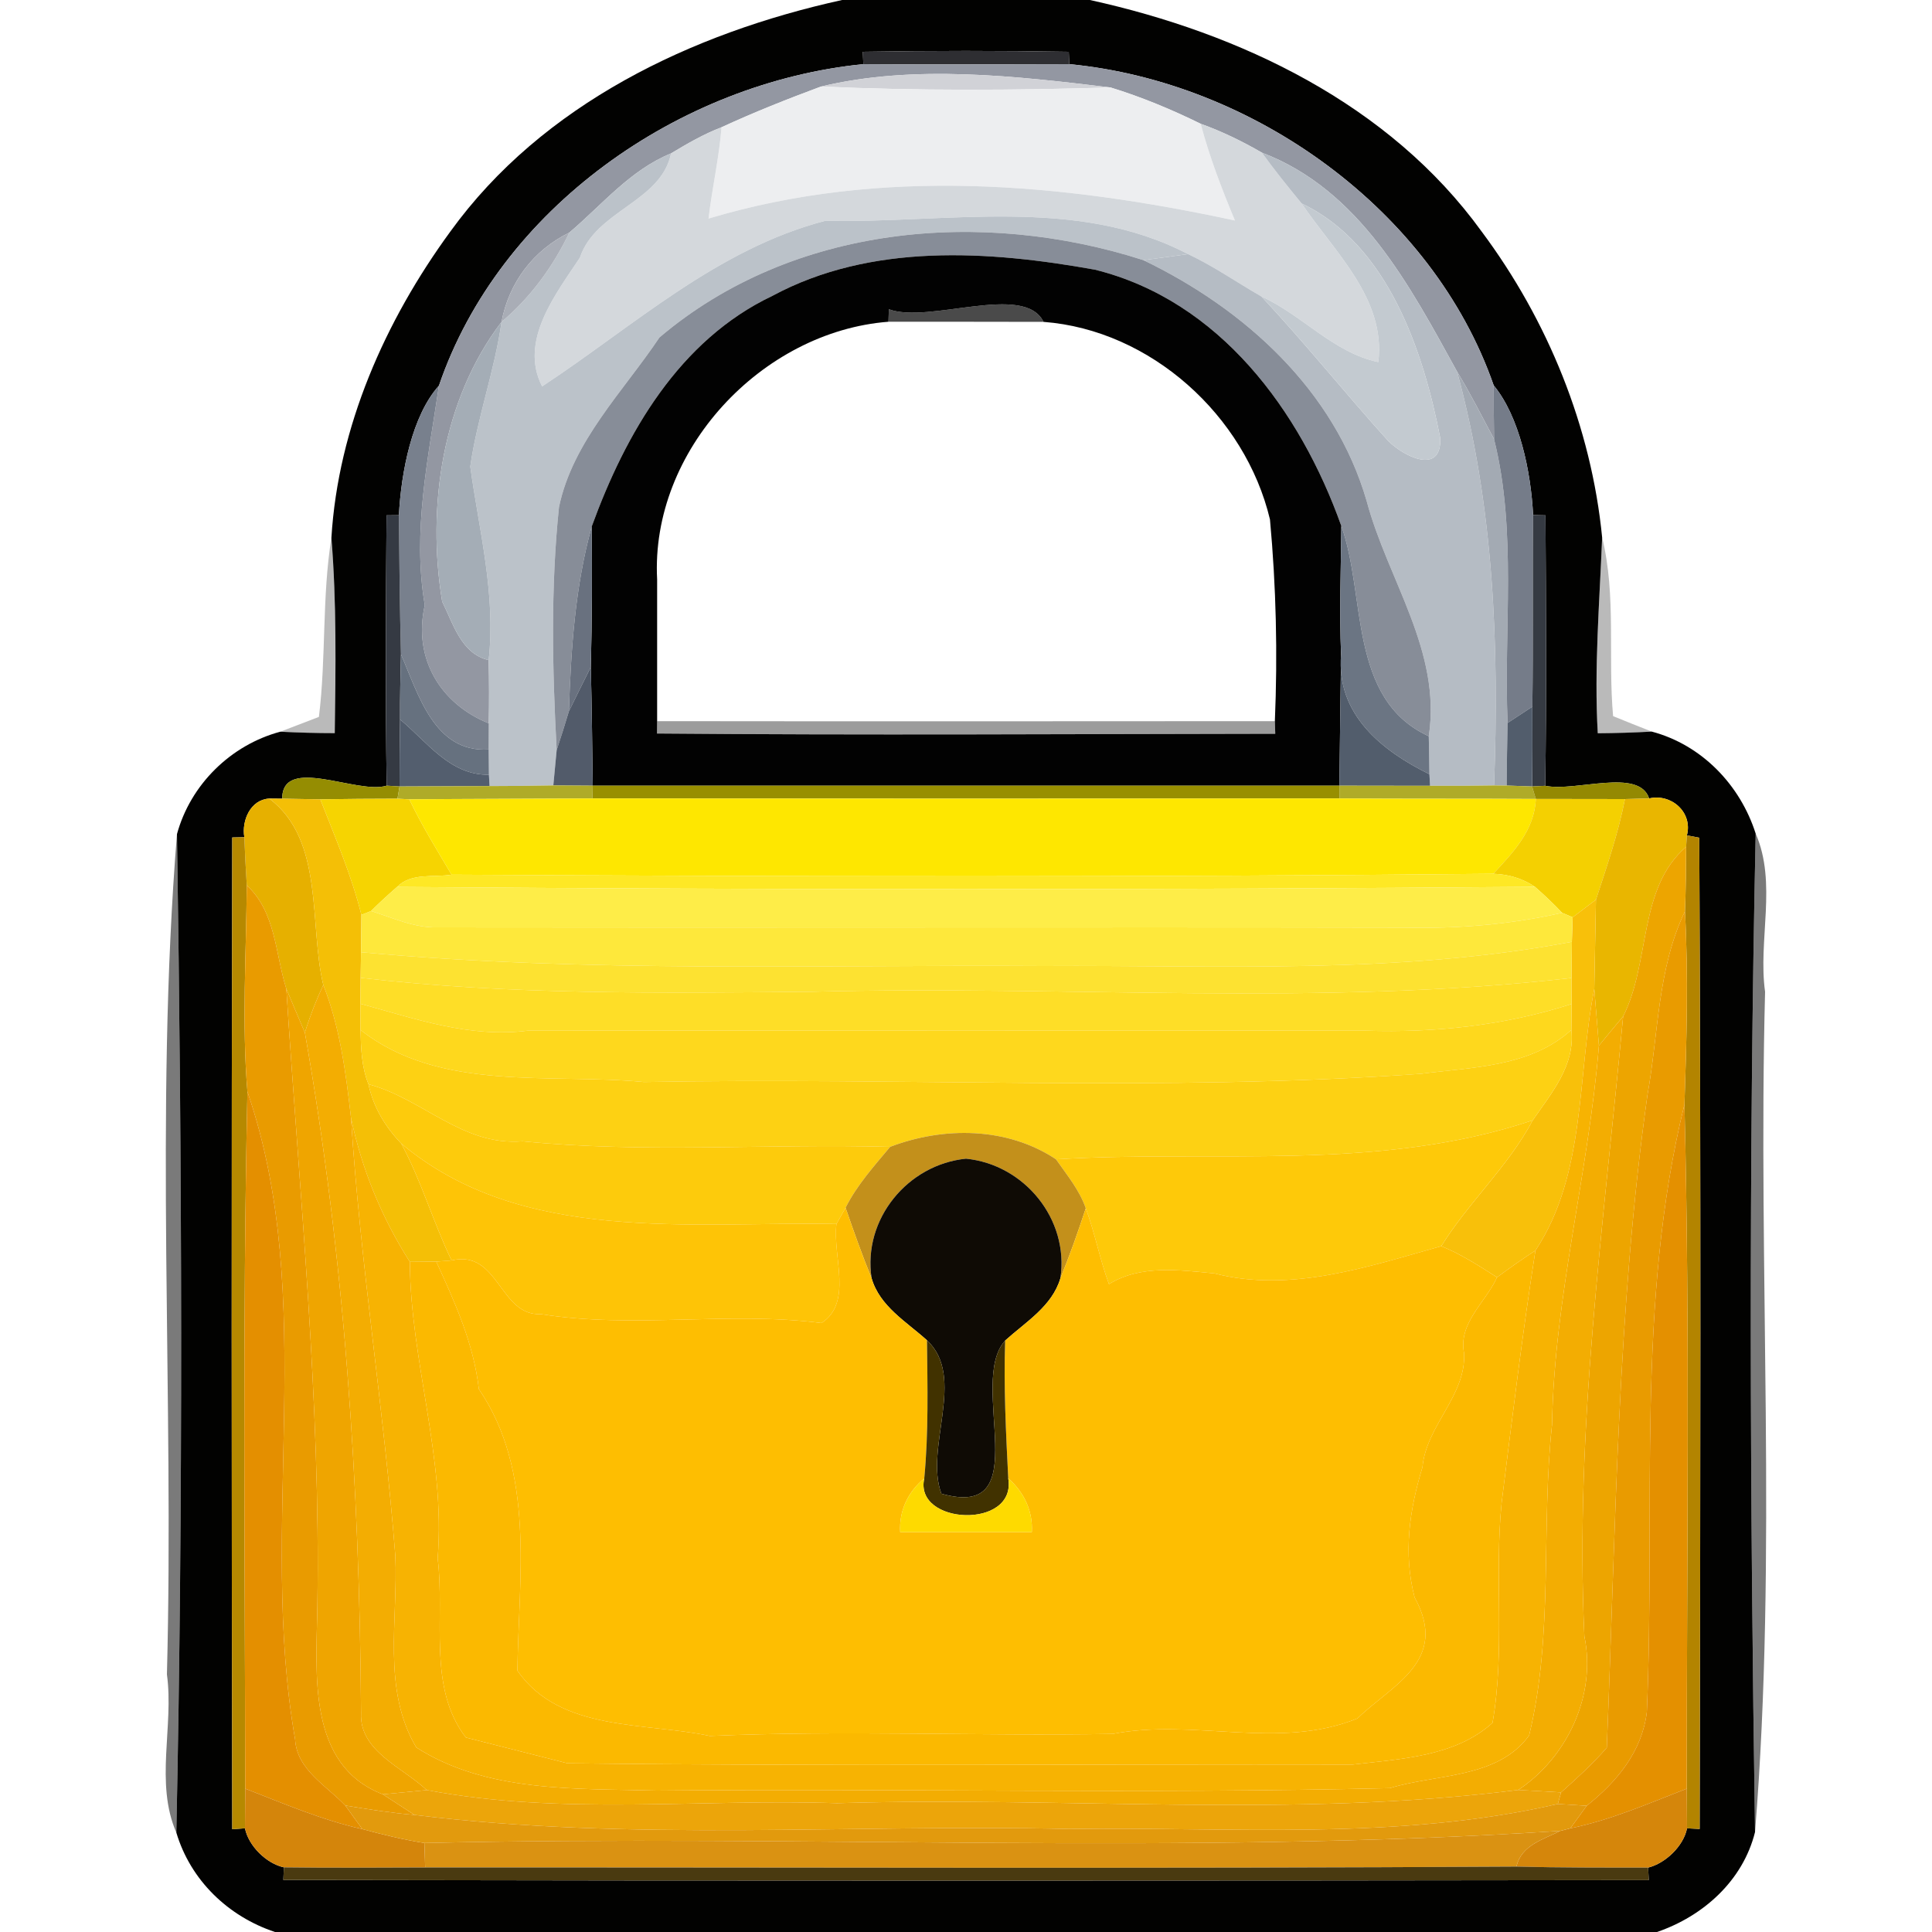 <?xml version="1.0" encoding="UTF-8" ?>
<!DOCTYPE svg PUBLIC "-//W3C//DTD SVG 1.1//EN" "http://www.w3.org/Graphics/SVG/1.1/DTD/svg11.dtd">
<svg width="150pt" height="150pt" viewBox="0 0 150 150" version="1.1" xmlns="http://www.w3.org/2000/svg">
<g id="#020201fc">
<path fill="#020201" opacity="1.00" d=" M 65.38 0.00 L 84.62 0.00 C 96.29 2.57 107.87 8.07 115.03 17.97 C 120.18 24.87 123.55 33.16 124.39 41.73 C 124.19 46.79 123.76 51.86 124.05 56.93 C 125.45 56.92 126.84 56.88 128.24 56.80 C 132.12 57.83 135.11 60.94 136.31 64.72 C 135.76 90.55 135.87 116.41 136.26 142.24 C 135.32 146.02 132.24 148.77 128.65 150.00 L 21.35 150.00 C 17.71 148.79 14.79 145.98 13.69 142.28 C 14.23 116.44 14.13 90.59 13.74 64.76 C 14.79 60.91 17.92 57.84 21.76 56.81 C 23.17 56.88 24.58 56.92 25.99 56.92 C 26.06 51.87 26.14 46.81 25.73 41.76 C 26.25 33.15 29.90 24.90 34.97 17.97 C 42.13 8.07 53.71 2.57 65.38 0.00 M 66.99 4.02 L 67.03 4.98 C 52.74 6.41 38.77 16.18 34.08 29.94 C 31.99 32.27 31.15 36.63 30.97 40.00 L 30.01 40.01 C 29.96 47.00 29.92 54.00 30.02 61.00 C 27.76 61.71 21.91 58.60 21.91 62.01 L 20.91 62.00 C 19.45 62.08 18.75 63.70 18.97 65.00 L 18.03 65.02 C 17.97 90.68 17.98 116.35 18.03 142.02 L 19.02 141.95 C 19.29 143.31 20.69 144.69 22.04 144.98 L 22.00 145.96 C 57.34 146.03 92.67 146.02 128.01 145.97 L 127.96 145.00 C 129.30 144.67 130.71 143.33 130.98 141.95 L 131.96 142.00 C 132.02 116.35 132.06 90.69 131.93 65.04 L 130.97 64.86 C 131.44 63.08 129.77 61.59 128.04 61.99 C 127.24 59.59 122.36 61.50 119.97 61.01 C 120.08 54.01 120.03 47.00 119.99 40.01 L 119.03 39.99 C 118.86 36.61 117.98 32.36 115.97 29.92 C 111.24 16.31 97.31 6.35 83.02 4.98 L 82.98 4.02 C 77.65 3.93 72.32 3.93 66.99 4.02 Z" />
</g>
<g id="#2e2e32ff">
<path fill="#2e2e32" opacity="1.00" d=" M 66.99 4.02 C 72.32 3.93 77.65 3.93 82.98 4.02 L 83.02 4.98 C 77.69 4.99 72.36 5.02 67.03 4.98 L 66.99 4.02 Z" />
</g>
<g id="#9397a2ff">
<path fill="#9397a2" opacity="1.00" d=" M 34.08 29.94 C 38.77 16.18 52.74 6.41 67.03 4.98 C 72.36 5.02 77.69 4.99 83.02 4.98 C 97.31 6.35 111.24 16.31 115.97 29.92 C 115.97 31.31 115.98 32.70 116.00 34.10 C 115.06 32.34 114.17 30.56 113.13 28.86 C 109.45 22.18 105.58 14.74 97.97 11.85 C 96.45 10.97 94.87 10.20 93.22 9.61 C 90.96 8.50 88.63 7.53 86.22 6.79 C 78.90 5.91 70.98 4.98 63.74 6.72 C 61.13 7.69 58.55 8.71 56.02 9.88 C 54.64 10.41 53.36 11.15 52.10 11.91 C 48.93 13.20 46.75 15.90 44.20 18.06 C 41.41 19.43 39.51 21.94 38.94 24.99 C 34.33 31.04 33.12 39.36 34.33 46.71 C 35.20 48.44 35.80 50.75 37.94 51.25 C 37.98 52.88 37.98 54.52 37.95 56.16 C 34.28 54.69 32.03 51.20 32.98 46.98 C 32.00 41.28 33.25 35.57 34.08 29.94 Z" />
</g>
<g id="#d1d2d7ff">
<path fill="#d1d2d7" opacity="1.00" d=" M 63.74 6.72 C 70.98 4.98 78.90 5.91 86.22 6.79 C 78.73 7.02 71.23 7.05 63.74 6.72 Z" />
</g>
<g id="#edeef0ff">
<path fill="#edeef0" opacity="1.00" d=" M 56.02 9.88 C 58.55 8.71 61.13 7.69 63.74 6.72 C 71.23 7.05 78.73 7.02 86.22 6.79 C 88.63 7.53 90.96 8.50 93.22 9.61 C 93.90 12.18 94.86 14.67 95.88 17.12 C 82.41 14.22 68.45 12.94 55.01 16.97 C 55.29 14.60 55.83 12.26 56.02 9.88 Z" />
</g>
<g id="#d4d8dcff">
<path fill="#d4d8dc" opacity="1.00" d=" M 52.10 11.91 C 53.36 11.15 54.64 10.41 56.02 9.88 C 55.83 12.26 55.29 14.60 55.01 16.97 C 68.45 12.94 82.41 14.22 95.88 17.12 C 94.86 14.67 93.90 12.18 93.22 9.61 C 94.87 10.20 96.45 10.97 97.97 11.85 C 98.95 13.21 100.00 14.51 101.06 15.80 C 103.60 19.57 107.61 23.18 107.01 28.11 C 103.54 27.39 101.10 24.45 97.94 23.02 C 96.03 21.93 94.23 20.66 92.24 19.73 C 83.55 15.19 73.45 17.36 64.09 17.14 C 55.68 19.32 49.17 25.34 42.09 30.00 C 40.27 26.46 43.17 22.81 45.02 20.01 C 46.26 16.31 51.32 15.70 52.10 11.91 Z" />
</g>
<g id="#bbc2c9ff">
<path fill="#bbc2c9" opacity="1.00" d=" M 44.20 18.06 C 46.75 15.90 48.93 13.20 52.10 11.91 C 51.32 15.70 46.26 16.31 45.02 20.01 C 43.17 22.81 40.27 26.46 42.09 30.00 C 49.17 25.34 55.68 19.32 64.09 17.14 C 73.45 17.36 83.55 15.19 92.24 19.73 C 91.37 19.85 89.65 20.08 88.78 20.20 C 76.21 16.16 61.52 17.45 51.20 26.20 C 48.39 30.40 44.47 34.25 43.40 39.37 C 42.75 45.63 42.88 51.95 43.22 58.23 C 43.16 58.92 43.03 60.30 42.96 60.98 C 41.31 61.01 39.66 61.03 38.01 61.03 L 37.96 60.15 C 37.96 59.66 37.95 58.68 37.94 58.19 C 37.94 57.68 37.95 56.66 37.95 56.16 C 37.98 54.52 37.98 52.88 37.94 51.25 C 38.51 46.14 37.20 41.21 36.51 36.22 C 37.06 32.42 38.40 28.79 38.94 24.99 C 41.18 23.11 42.95 20.69 44.20 18.06 Z" />
</g>
<g id="#b5bcc4ff">
<path fill="#b5bcc4" opacity="1.00" d=" M 97.97 11.85 C 105.58 14.74 109.45 22.18 113.13 28.86 C 115.99 39.34 116.40 50.18 116.00 60.98 C 114.34 61.01 112.69 61.02 111.03 61.01 L 110.98 60.11 C 110.97 59.38 110.95 57.90 110.93 57.16 C 111.93 50.55 107.75 45.04 106.11 38.91 C 103.62 30.30 96.64 23.99 88.78 20.20 C 89.65 20.08 91.37 19.85 92.24 19.73 C 94.23 20.66 96.03 21.93 97.94 23.02 C 101.34 26.65 104.44 30.54 107.77 34.22 C 108.98 35.44 111.93 36.92 111.82 34.02 C 110.52 27.27 107.74 18.96 101.06 15.80 C 100.00 14.51 98.95 13.21 97.97 11.85 Z" />
</g>
<g id="#c3cad0ff">
<path fill="#c3cad0" opacity="1.00" d=" M 101.06 15.80 C 107.74 18.96 110.52 27.27 111.82 34.02 C 111.93 36.92 108.98 35.44 107.77 34.22 C 104.44 30.54 101.34 26.65 97.94 23.02 C 101.10 24.45 103.54 27.39 107.01 28.11 C 107.61 23.18 103.60 19.57 101.06 15.80 Z" />
</g>
<g id="#a9adb6ff">
<path fill="#a9adb6" opacity="1.00" d=" M 38.94 24.99 C 39.51 21.94 41.41 19.43 44.20 18.06 C 42.95 20.69 41.18 23.11 38.94 24.99 Z" />
</g>
<g id="#878d98ff">
<path fill="#878d98" opacity="1.00" d=" M 51.20 26.20 C 61.52 17.45 76.21 16.16 88.78 20.20 C 96.64 23.99 103.62 30.30 106.11 38.91 C 107.75 45.04 111.93 50.55 110.93 57.16 C 104.64 54.28 106.08 46.18 104.14 40.84 C 100.96 31.89 94.68 23.34 85.02 20.94 C 76.75 19.45 67.62 18.85 59.97 22.97 C 52.73 26.41 48.58 33.63 45.94 40.88 C 44.65 45.54 44.33 50.41 44.17 55.22 C 43.87 56.23 43.55 57.24 43.22 58.23 C 42.88 51.95 42.75 45.63 43.40 39.37 C 44.47 34.25 48.39 30.40 51.20 26.20 Z" />
</g>
<g id="#020202fd">
<path fill="#020202" opacity="1.00" d=" M 59.97 22.97 C 67.62 18.85 76.75 19.45 85.02 20.94 C 94.68 23.34 100.96 31.89 104.14 40.84 C 104.11 44.16 103.98 47.49 104.12 50.81 C 104.08 54.20 104.02 57.60 103.99 61.00 C 84.66 61.00 65.34 61.00 46.02 61.00 C 45.98 57.93 45.95 54.86 45.87 51.79 C 45.97 48.15 45.97 44.52 45.94 40.88 C 48.58 33.63 52.73 26.41 59.97 22.97 M 69.01 24.01 L 68.98 24.98 C 59.14 25.74 50.49 34.98 51.02 44.99 C 51.02 47.74 51.02 53.24 51.02 55.99 L 51.01 56.95 C 67.01 57.09 83.01 56.99 99.01 56.97 L 98.98 55.99 C 99.20 50.76 99.08 45.54 98.60 40.33 C 96.68 32.26 89.33 25.62 81.02 24.99 C 79.52 21.92 72.14 25.17 69.01 24.01 Z" />
</g>
<g id="#000000b6">
<path fill="#000000" opacity="0.71" d=" M 69.01 24.01 C 72.14 25.17 79.52 21.92 81.02 24.99 C 77.01 24.98 72.99 24.98 68.98 24.98 L 69.01 24.01 Z" />
</g>
<g id="#a4adb6ff">
<path fill="#a4adb6" opacity="1.00" d=" M 34.33 46.71 C 33.12 39.36 34.33 31.04 38.94 24.99 C 38.40 28.79 37.06 32.42 36.51 36.22 C 37.20 41.21 38.51 46.14 37.94 51.25 C 35.80 50.75 35.20 48.44 34.33 46.71 Z" />
</g>
<g id="#a3aab3ff">
<path fill="#a3aab3" opacity="1.00" d=" M 113.13 28.86 C 114.17 30.56 115.06 32.34 116.00 34.10 C 117.79 41.29 116.74 48.81 117.05 56.13 C 117.01 57.75 116.99 59.37 116.98 60.99 L 116.00 60.98 C 116.40 50.18 115.99 39.34 113.13 28.86 Z" />
</g>
<g id="#78808dff">
<path fill="#78808d" opacity="1.00" d=" M 30.97 40.00 C 31.15 36.63 31.99 32.27 34.08 29.94 C 33.25 35.57 32.00 41.28 32.98 46.98 C 32.03 51.20 34.28 54.69 37.95 56.16 C 37.95 56.66 37.94 57.68 37.94 58.19 C 33.71 58.45 32.48 53.89 31.13 50.80 C 31.04 47.20 31.00 43.60 30.97 40.00 Z" />
</g>
<g id="#757c89ff">
<path fill="#757c89" opacity="1.00" d=" M 115.97 29.92 C 117.98 32.36 118.86 36.61 119.03 39.99 C 118.98 44.95 119.05 49.91 118.97 54.87 C 118.49 55.19 117.53 55.82 117.05 56.13 C 116.74 48.81 117.79 41.29 116.00 34.10 C 115.98 32.70 115.97 31.31 115.97 29.92 Z" />
</g>
<g id="#353a43ff">
<path fill="#353a43" opacity="1.00" d=" M 30.01 40.01 L 30.97 40.00 C 31.00 43.60 31.04 47.20 31.13 50.80 C 31.09 52.48 31.05 54.17 31.06 55.86 C 31.03 57.59 31.02 59.32 31.02 61.06 L 30.02 61.00 C 29.92 54.00 29.96 47.00 30.01 40.01 Z" />
</g>
<g id="#353a42ff">
<path fill="#353a42" opacity="1.00" d=" M 119.03 39.99 L 119.99 40.01 C 120.03 47.00 120.08 54.01 119.97 61.01 L 118.95 61.06 C 118.98 59.00 118.98 56.93 118.97 54.87 C 119.05 49.91 118.98 44.95 119.03 39.99 Z" />
</g>
<g id="#69717fff">
<path fill="#69717f" opacity="1.00" d=" M 44.17 55.22 C 44.33 50.41 44.65 45.54 45.94 40.88 C 45.97 44.52 45.97 48.15 45.87 51.79 C 45.29 52.93 44.74 54.08 44.17 55.22 Z" />
</g>
<g id="#6b7583ff">
<path fill="#6b7583" opacity="1.00" d=" M 104.14 40.84 C 106.08 46.18 104.64 54.28 110.93 57.16 C 110.95 57.90 110.97 59.38 110.98 60.11 C 107.34 58.32 103.72 55.49 104.12 50.81 C 103.98 47.49 104.11 44.16 104.14 40.84 Z" />
</g>
<g id="#00000046">
<path fill="#000000" opacity="0.27" d=" M 24.76 55.66 C 25.33 51.05 24.99 46.36 25.73 41.76 C 26.14 46.81 26.06 51.87 25.99 56.92 C 24.58 56.92 23.17 56.88 21.76 56.81 C 22.76 56.43 23.76 56.04 24.76 55.66 Z" />
<path fill="#000000" opacity="0.27" d=" M 124.39 41.73 C 125.50 46.26 124.83 50.99 125.24 55.60 C 126.24 56.01 127.24 56.41 128.24 56.80 C 126.84 56.88 125.45 56.92 124.05 56.93 C 123.76 51.86 124.19 46.79 124.39 41.73 Z" />
</g>
<g id="#66717fff">
<path fill="#66717f" opacity="1.00" d=" M 31.13 50.80 C 32.48 53.89 33.71 58.45 37.94 58.19 C 37.95 58.68 37.96 59.66 37.96 60.15 C 34.93 60.20 33.17 57.60 31.06 55.86 C 31.05 54.17 31.09 52.48 31.13 50.80 Z" />
</g>
<g id="#525d6cff">
<path fill="#525d6c" opacity="1.00" d=" M 104.12 50.81 C 103.72 55.49 107.34 58.32 110.98 60.11 L 111.03 61.01 C 109.27 61.01 105.75 61.00 103.99 61.00 C 104.02 57.60 104.08 54.20 104.12 50.81 Z" />
<path fill="#525d6c" opacity="1.00" d=" M 117.05 56.13 C 117.53 55.82 118.49 55.19 118.97 54.87 C 118.98 56.93 118.98 59.00 118.95 61.06 C 118.46 61.04 117.48 61.01 116.98 60.99 C 116.99 59.37 117.01 57.75 117.05 56.13 Z" />
</g>
<g id="#525b6aff">
<path fill="#525b6a" opacity="1.00" d=" M 44.17 55.22 C 44.74 54.08 45.29 52.93 45.87 51.79 C 45.95 54.86 45.98 57.93 46.02 61.00 C 45.25 61.00 43.73 60.99 42.96 60.98 C 43.03 60.30 43.16 58.92 43.22 58.23 C 43.55 57.24 43.87 56.23 44.17 55.22 Z" />
</g>
<g id="#535e6eff">
<path fill="#535e6e" opacity="1.00" d=" M 31.06 55.86 C 33.17 57.60 34.93 60.20 37.96 60.15 L 38.01 61.03 C 36.26 61.04 32.77 61.05 31.02 61.06 C 31.02 59.32 31.03 57.59 31.06 55.86 Z" />
</g>
<g id="#00000064">
<path fill="#000000" opacity="0.39" d=" M 51.02 55.99 C 67.01 56.01 82.99 56.00 98.98 55.99 L 99.01 56.97 C 83.01 56.99 67.01 57.09 51.01 56.95 L 51.02 55.99 Z" />
</g>
<g id="#958d02fe">
<path fill="#958d02" opacity="1.00" d=" M 21.91 62.01 C 21.91 58.60 27.76 61.71 30.02 61.00 L 31.02 61.06 L 30.86 62.01 C 28.86 62.01 26.86 62.03 24.87 62.06 C 24.13 62.05 22.65 62.02 21.91 62.01 Z" />
</g>
<g id="#afab28fe">
<path fill="#afab28" opacity="1.00" d=" M 31.02 61.06 C 32.77 61.05 36.26 61.04 38.01 61.03 C 39.66 61.03 41.31 61.01 42.96 60.98 C 43.73 60.99 45.25 61.00 46.02 61.00 L 45.99 61.99 C 41.25 62.02 36.52 62.02 31.78 62.06 L 30.86 62.01 L 31.02 61.06 Z" />
<path fill="#afab28" opacity="1.00" d=" M 103.99 61.00 C 105.75 61.00 109.27 61.01 111.03 61.01 C 112.69 61.02 114.34 61.01 116.00 60.98 L 116.98 60.99 C 117.48 61.01 118.46 61.04 118.95 61.06 L 119.24 62.03 C 114.16 62.00 109.08 62.03 104.00 61.99 L 103.99 61.00 Z" />
</g>
<g id="#988f00fe">
<path fill="#988f00" opacity="1.00" d=" M 46.02 61.00 C 65.34 61.00 84.66 61.00 103.99 61.00 L 104.00 61.99 C 84.67 62.01 65.33 62.01 45.99 61.99 L 46.02 61.00 Z" />
</g>
<g id="#948902fe">
<path fill="#948902" opacity="1.00" d=" M 118.95 61.06 L 119.97 61.01 C 122.36 61.50 127.24 59.59 128.04 61.99 C 127.57 62.00 126.63 62.03 126.16 62.04 C 124.43 62.04 120.97 62.03 119.24 62.03 L 118.95 61.06 Z" />
</g>
<g id="#e6b000ff">
<path fill="#e6b000" opacity="1.00" d=" M 18.97 65.00 C 18.75 63.70 19.45 62.08 20.91 62.00 C 25.21 65.25 23.98 71.80 25.10 76.47 C 24.54 77.67 24.06 78.90 23.67 80.17 C 23.18 79.03 22.71 77.90 22.23 76.77 C 21.37 74.05 21.41 70.79 19.16 68.74 C 19.08 67.49 19.02 66.25 18.97 65.00 Z" />
</g>
<g id="#f4bf06ff">
<path fill="#f4bf06" opacity="1.00" d=" M 20.91 62.00 L 21.91 62.01 C 22.65 62.02 24.13 62.05 24.87 62.06 C 26.02 65.02 27.29 67.94 28.06 71.03 C 28.05 71.75 28.04 73.21 28.03 73.93 C 28.02 74.43 28.01 75.42 28.00 75.92 C 27.99 76.42 27.98 77.43 27.98 77.93 C 27.98 78.44 27.99 79.45 27.99 79.96 C 28.02 81.38 28.07 82.84 28.61 84.18 C 28.98 85.96 29.91 87.48 31.15 88.78 C 32.72 91.69 33.63 94.89 35.06 97.86 L 33.87 97.95 C 33.35 97.95 32.33 97.97 31.82 97.97 C 29.63 94.53 28.08 90.76 27.25 86.77 C 26.85 83.28 26.40 79.76 25.10 76.47 C 23.98 71.80 25.21 65.25 20.91 62.00 Z" />
</g>
<g id="#f6d401ff">
<path fill="#f6d401" opacity="1.00" d=" M 24.87 62.06 C 26.86 62.03 28.86 62.01 30.86 62.01 L 31.78 62.06 C 32.74 64.08 33.92 65.98 35.06 67.91 C 33.66 68.14 31.92 67.74 30.83 68.86 C 30.14 69.46 29.46 70.08 28.81 70.73 L 28.06 71.03 C 27.29 67.94 26.02 65.02 24.87 62.06 Z" />
</g>
<g id="#fee700ff">
<path fill="#fee700" opacity="1.00" d=" M 31.78 62.06 C 36.52 62.02 41.25 62.02 45.99 61.99 C 65.33 62.01 84.67 62.01 104.00 61.99 C 109.08 62.03 114.16 62.00 119.24 62.03 C 119.14 64.45 117.49 66.17 115.94 67.84 C 88.98 68.11 62.01 68.06 35.06 67.91 C 33.92 65.98 32.74 64.08 31.78 62.06 Z" />
</g>
<g id="#f4d001ff">
<path fill="#f4d001" opacity="1.00" d=" M 119.24 62.03 C 120.97 62.03 124.43 62.04 126.16 62.04 C 125.64 64.71 124.75 67.28 123.91 69.85 C 123.46 70.19 122.55 70.88 122.10 71.22 L 121.28 70.87 C 120.61 70.16 119.90 69.49 119.17 68.85 C 118.22 68.21 117.14 67.88 115.94 67.84 C 117.49 66.17 119.14 64.45 119.24 62.03 Z" />
</g>
<g id="#e9b600ff">
<path fill="#e9b600" opacity="1.00" d=" M 126.16 62.04 C 126.63 62.03 127.57 62.00 128.04 61.99 C 129.77 61.59 131.44 63.08 130.97 64.86 L 130.91 65.75 C 127.17 68.96 128.15 74.72 126.02 78.91 C 125.39 79.66 124.76 80.42 124.14 81.18 C 124.02 79.71 123.90 78.25 123.78 76.78 C 123.81 75.05 123.88 71.59 123.91 69.85 C 124.75 67.28 125.64 64.71 126.16 62.04 Z" />
</g>
<g id="#00000084">
<path fill="#000000" opacity="0.52" d=" M 12.96 130.00 C 13.53 108.27 11.99 86.40 13.74 64.76 C 14.13 90.59 14.23 116.44 13.69 142.28 C 12.01 138.44 13.51 134.00 12.96 130.00 Z" />
</g>
<g id="#b68900fe">
<path fill="#b68900" opacity="1.00" d=" M 18.03 65.02 L 18.97 65.00 C 19.02 66.25 19.08 67.49 19.16 68.74 C 19.12 74.07 18.77 79.43 19.21 84.76 C 18.82 102.79 19.02 120.83 19.04 138.87 C 19.04 139.64 19.03 141.18 19.02 141.95 L 18.03 142.02 C 17.98 116.35 17.97 90.68 18.03 65.02 Z" />
</g>
<g id="#b38400ff">
<path fill="#b38400" opacity="1.00" d=" M 130.97 64.86 L 131.93 65.04 C 132.06 90.69 132.02 116.35 131.96 142.00 L 130.98 141.95 C 130.97 141.18 130.96 139.64 130.96 138.87 C 130.95 121.16 131.22 103.45 130.78 85.75 C 130.95 80.76 131.09 75.75 130.82 70.76 C 130.89 69.09 130.90 67.42 130.91 65.75 L 130.97 64.86 Z" />
</g>
<g id="#00000085">
<path fill="#000000" opacity="0.52" d=" M 136.31 64.72 C 137.99 68.56 136.48 72.99 137.04 77.00 C 136.47 98.73 138.01 120.60 136.26 142.24 C 135.87 116.41 135.76 90.55 136.31 64.72 Z" />
</g>
<g id="#eda500ff">
<path fill="#eda500" opacity="1.00" d=" M 126.02 78.91 C 128.15 74.72 127.17 68.96 130.91 65.75 C 130.90 67.42 130.89 69.09 130.82 70.76 C 128.68 75.19 128.77 80.25 127.91 85.00 C 125.55 101.79 125.45 118.78 124.75 135.69 C 123.67 136.94 122.44 138.05 121.20 139.16 C 120.37 139.11 118.71 139.02 117.88 138.97 C 121.68 136.44 123.96 131.61 123.01 127.03 C 122.26 110.90 124.53 94.92 126.02 78.91 Z" />
</g>
<g id="#fee825ff">
<path fill="#fee825" opacity="1.00" d=" M 30.83 68.86 C 31.92 67.74 33.66 68.14 35.06 67.91 C 62.01 68.06 88.98 68.11 115.94 67.84 C 117.14 67.88 118.22 68.21 119.17 68.85 C 89.72 69.10 60.28 69.09 30.83 68.86 Z" />
</g>
<g id="#e99b00ff">
<path fill="#e99b00" opacity="1.00" d=" M 19.16 68.74 C 21.41 70.79 21.37 74.05 22.23 76.77 C 23.25 92.76 24.90 108.74 24.64 124.78 C 24.55 129.98 23.85 137.05 29.72 139.31 C 30.54 139.84 31.36 140.37 32.18 140.91 C 30.38 140.76 28.59 140.47 26.81 140.18 C 25.34 138.63 23.04 137.40 22.91 135.03 C 20.01 118.47 24.77 100.92 19.21 84.76 C 18.77 79.43 19.12 74.07 19.16 68.74 Z" />
<path fill="#e99b00" opacity="1.00" d=" M 127.91 85.00 C 128.77 80.25 128.68 75.19 130.82 70.76 C 131.09 75.75 130.95 80.76 130.78 85.75 C 127.00 101.09 128.54 117.26 127.86 132.92 C 127.49 135.99 125.53 138.34 123.19 140.20 C 122.63 140.16 121.51 140.09 120.95 140.06 L 121.20 139.16 C 122.44 138.05 123.67 136.94 124.75 135.69 C 125.45 118.78 125.55 101.79 127.91 85.00 Z" />
</g>
<g id="#feed48ff">
<path fill="#feed48" opacity="1.00" d=" M 28.81 70.73 C 29.46 70.08 30.14 69.46 30.83 68.86 C 60.28 69.09 89.72 69.10 119.17 68.85 C 119.90 69.49 120.61 70.16 121.28 70.87 C 117.26 71.78 113.12 72.12 109.01 72.02 C 84.00 71.97 58.99 72.04 33.98 72.00 C 32.16 72.05 30.50 71.26 28.81 70.73 Z" />
</g>
<g id="#f8c00aff">
<path fill="#f8c00a" opacity="1.00" d=" M 122.10 71.22 C 122.55 70.88 123.46 70.19 123.91 69.85 C 123.88 71.59 123.81 75.05 123.78 76.78 C 122.45 83.49 123.15 91.15 119.21 97.09 C 118.19 97.75 117.20 98.45 116.23 99.17 C 114.83 98.28 113.44 97.37 111.90 96.75 C 114.02 93.34 117.09 90.57 119.00 86.98 C 120.45 84.87 122.31 82.71 122.00 79.96 C 122.00 79.46 122.01 78.45 122.02 77.95 C 122.01 77.44 122.01 76.43 122.01 75.93 C 122.02 75.22 122.03 73.82 122.04 73.12 C 122.05 72.64 122.09 71.69 122.10 71.22 Z" />
</g>
<g id="#fee83bff">
<path fill="#fee83b" opacity="1.00" d=" M 28.06 71.03 L 28.81 70.73 C 30.50 71.26 32.16 72.05 33.98 72.00 C 58.99 72.04 84.00 71.97 109.01 72.02 C 113.12 72.12 117.26 71.78 121.28 70.87 L 122.10 71.22 C 122.09 71.69 122.05 72.64 122.04 73.12 C 108.51 75.68 94.69 74.92 81.00 75.00 C 63.34 74.89 45.64 75.55 28.03 73.93 C 28.04 73.21 28.05 71.75 28.06 71.03 Z" />
</g>
<g id="#fde231ff">
<path fill="#fde231" opacity="1.00" d=" M 81.00 75.00 C 94.69 74.92 108.51 75.68 122.04 73.12 C 122.03 73.82 122.02 75.22 122.01 75.93 C 102.43 78.17 82.66 76.48 63.00 77.00 C 51.32 77.10 39.62 77.26 28.00 75.92 C 28.01 75.42 28.02 74.43 28.03 73.93 C 45.64 75.55 63.34 74.89 81.00 75.00 Z" />
</g>
<g id="#fede27ff">
<path fill="#fede27" opacity="1.00" d=" M 28.00 75.92 C 39.62 77.26 51.32 77.10 63.00 77.00 C 82.66 76.48 102.43 78.17 122.01 75.93 C 122.01 76.43 122.01 77.44 122.02 77.95 C 116.86 79.61 111.42 80.20 106.01 80.02 C 84.34 79.99 62.66 80.00 40.99 80.02 C 36.48 80.60 32.22 79.09 27.98 77.93 C 27.98 77.43 27.99 76.42 28.00 75.92 Z" />
</g>
<g id="#efa500ff">
<path fill="#efa500" opacity="1.00" d=" M 22.23 76.77 C 22.71 77.90 23.18 79.03 23.67 80.17 C 26.75 97.57 27.92 115.33 28.03 133.01 C 27.90 135.97 31.27 137.22 33.13 138.98 C 32.28 139.07 30.57 139.23 29.72 139.31 C 23.85 137.05 24.55 129.98 24.64 124.78 C 24.90 108.74 23.25 92.76 22.23 76.77 Z" />
</g>
<g id="#f3ad02ff">
<path fill="#f3ad02" opacity="1.00" d=" M 23.67 80.17 C 24.06 78.90 24.54 77.67 25.10 76.47 C 26.40 79.76 26.85 83.28 27.25 86.77 C 27.97 98.14 29.81 109.43 30.69 120.77 C 30.92 125.73 29.64 131.16 32.32 135.67 C 37.81 139.19 44.75 138.85 50.99 139.02 C 69.96 138.85 88.95 139.28 107.91 138.83 C 111.50 137.72 116.28 138.11 118.72 134.74 C 120.64 126.85 119.63 118.62 120.50 110.61 C 120.67 100.67 123.34 91.05 124.14 81.18 C 124.76 80.42 125.39 79.66 126.02 78.91 C 124.53 94.92 122.26 110.90 123.01 127.03 C 123.96 131.61 121.68 136.44 117.88 138.97 C 100.36 141.19 82.61 139.46 65.00 140.00 C 54.39 139.64 43.62 140.97 33.13 138.98 C 31.27 137.22 27.90 135.97 28.03 133.01 C 27.92 115.33 26.75 97.57 23.67 80.17 Z" />
</g>
<g id="#f7b302ff">
<path fill="#f7b302" opacity="1.00" d=" M 119.21 97.09 C 123.15 91.15 122.45 83.49 123.78 76.78 C 123.90 78.25 124.02 79.71 124.14 81.18 C 123.34 91.05 120.67 100.67 120.50 110.61 C 119.63 118.62 120.64 126.85 118.72 134.74 C 116.28 138.11 111.50 137.72 107.91 138.83 C 88.95 139.28 69.96 138.85 50.99 139.02 C 44.75 138.85 37.81 139.19 32.32 135.67 C 29.64 131.16 30.92 125.73 30.69 120.77 C 29.81 109.43 27.97 98.14 27.25 86.77 C 28.08 90.76 29.63 94.53 31.82 97.97 C 31.86 105.64 34.61 113.22 33.98 121.00 C 34.56 125.50 33.17 131.02 36.17 134.90 C 38.14 135.40 42.08 136.40 44.05 136.90 C 64.37 137.14 84.70 136.96 105.02 137.00 C 108.75 136.56 112.97 136.39 115.88 133.76 C 116.87 128.09 116.01 122.33 116.59 116.64 C 117.41 110.11 118.19 103.59 119.21 97.09 Z" />
</g>
<g id="#fed81dff">
<path fill="#fed81d" opacity="1.00" d=" M 27.98 77.93 C 32.22 79.09 36.48 80.60 40.99 80.02 C 62.66 80.00 84.34 79.99 106.01 80.02 C 111.42 80.20 116.86 79.61 122.02 77.95 C 122.01 78.45 122.00 79.46 122.00 79.96 C 118.82 82.85 114.33 82.85 110.32 83.37 C 90.26 84.79 70.09 83.63 49.99 84.01 C 42.74 83.30 34.14 84.82 27.99 79.96 C 27.99 79.45 27.98 78.44 27.98 77.93 Z" />
</g>
<g id="#fdd113ff">
<path fill="#fdd113" opacity="1.00" d=" M 27.99 79.96 C 34.14 84.82 42.74 83.30 49.99 84.01 C 70.09 83.63 90.26 84.79 110.32 83.37 C 114.33 82.85 118.82 82.85 122.00 79.96 C 122.31 82.71 120.45 84.87 119.00 86.98 C 106.98 91.01 94.38 89.25 81.99 90.01 C 78.20 87.49 73.28 87.45 69.11 89.04 C 59.61 88.78 50.04 89.55 40.57 88.61 C 35.91 89.00 32.80 85.29 28.61 84.18 C 28.07 82.84 28.02 81.38 27.99 79.96 Z" />
</g>
<g id="#fdcb0cff">
<path fill="#fdcb0c" opacity="1.00" d=" M 28.61 84.18 C 32.80 85.29 35.91 89.00 40.57 88.61 C 50.04 89.55 59.61 88.78 69.11 89.04 C 67.86 90.54 66.53 92.01 65.65 93.77 C 65.47 94.08 65.12 94.72 64.94 95.03 C 53.65 94.82 40.49 96.65 31.15 88.78 C 29.91 87.48 28.98 85.96 28.61 84.18 Z" />
</g>
<g id="#e48f00ff">
<path fill="#e48f00" opacity="1.00" d=" M 19.21 84.76 C 24.77 100.92 20.01 118.47 22.91 135.03 C 23.04 137.40 25.34 138.63 26.81 140.18 C 27.14 140.64 27.80 141.55 28.13 142.01 C 24.99 141.31 22.03 140.03 19.04 138.87 C 19.02 120.83 18.82 102.79 19.21 84.76 Z" />
</g>
<g id="#e49000ff">
<path fill="#e49000" opacity="1.00" d=" M 127.86 132.92 C 128.54 117.26 127.00 101.09 130.78 85.75 C 131.22 103.45 130.95 121.16 130.96 138.87 C 127.99 140.02 125.06 141.31 121.92 141.95 C 122.24 141.51 122.87 140.64 123.19 140.20 C 125.53 138.34 127.49 135.99 127.86 132.92 Z" />
</g>
<g id="#fec909ff">
<path fill="#fec909" opacity="1.00" d=" M 81.99 90.01 C 94.38 89.25 106.98 91.01 119.00 86.98 C 117.09 90.57 114.02 93.34 111.90 96.75 C 106.26 98.33 100.21 100.40 94.30 98.87 C 91.56 98.61 88.57 98.18 86.10 99.70 C 85.39 97.77 85.01 95.74 84.30 93.81 C 83.81 92.39 82.84 91.23 81.99 90.01 Z" />
</g>
<g id="#c3901bff">
<path fill="#c3901b" opacity="1.00" d=" M 69.11 89.04 C 73.28 87.45 78.20 87.49 81.99 90.01 C 82.84 91.23 83.81 92.39 84.30 93.81 C 83.70 95.64 83.06 97.46 82.33 99.24 C 83.02 94.65 79.52 90.41 75.00 89.96 C 70.48 90.41 66.97 94.65 67.67 99.24 C 66.93 97.44 66.28 95.60 65.65 93.77 C 66.53 92.01 67.86 90.54 69.11 89.04 Z" />
</g>
<g id="#fec406ff">
<path fill="#fec406" opacity="1.00" d=" M 31.15 88.78 C 40.49 96.65 53.65 94.82 64.94 95.03 C 64.64 97.60 66.23 101.12 63.78 102.72 C 56.55 101.79 49.23 103.18 42.00 102.03 C 38.76 102.19 38.74 96.99 35.06 97.86 C 33.63 94.89 32.72 91.69 31.15 88.78 Z" />
</g>
<g id="#0f0b05ff">
<path fill="#0f0b05" opacity="1.00" d=" M 67.67 99.24 C 66.97 94.65 70.48 90.41 75.00 89.96 C 79.52 90.41 83.02 94.65 82.33 99.24 C 81.69 101.42 79.63 102.64 78.04 104.08 C 75.06 107.36 80.60 118.10 73.09 115.97 C 71.75 112.41 75.05 106.93 71.97 104.06 C 70.38 102.62 68.30 101.43 67.67 99.24 Z" />
</g>
<g id="#febe01ff">
<path fill="#febe01" opacity="1.00" d=" M 64.94 95.03 C 65.12 94.72 65.47 94.08 65.65 93.77 C 66.28 95.60 66.93 97.44 67.67 99.24 C 68.30 101.43 70.38 102.62 71.97 104.06 C 72.01 107.63 72.10 111.22 71.76 114.78 C 70.49 115.83 69.80 117.29 69.89 118.95 C 72.44 118.95 77.56 118.95 80.11 118.95 C 80.20 117.30 79.50 115.85 78.28 114.78 C 78.10 111.21 77.92 107.65 78.04 104.08 C 79.63 102.64 81.69 101.42 82.33 99.24 C 83.06 97.46 83.70 95.64 84.30 93.81 C 85.01 95.74 85.39 97.77 86.10 99.70 C 88.57 98.18 91.56 98.61 94.30 98.87 C 100.21 100.40 106.26 98.33 111.90 96.75 C 113.44 97.37 114.83 98.28 116.23 99.17 C 115.34 101.13 113.21 102.71 113.67 105.06 C 113.84 108.36 110.73 110.68 110.44 113.91 C 109.44 117.20 108.93 120.56 109.83 124.02 C 112.56 128.98 108.01 130.85 105.39 133.42 C 99.28 135.91 92.69 133.39 86.39 134.62 C 75.96 134.80 65.54 134.33 55.11 134.78 C 50.12 133.70 43.49 134.49 40.17 129.71 C 40.27 122.42 41.57 114.29 37.18 107.85 C 36.77 104.31 35.34 101.16 33.87 97.95 L 35.06 97.86 C 38.74 96.99 38.76 102.19 42.00 102.03 C 49.23 103.18 56.55 101.79 63.78 102.72 C 66.23 101.12 64.64 97.60 64.94 95.03 Z" />
</g>
<g id="#fbb900ff">
<path fill="#fbb900" opacity="1.00" d=" M 116.23 99.17 C 117.20 98.45 118.19 97.75 119.21 97.09 C 118.19 103.59 117.41 110.11 116.59 116.64 C 116.01 122.33 116.87 128.09 115.88 133.76 C 112.97 136.39 108.75 136.56 105.02 137.00 C 84.70 136.96 64.37 137.14 44.05 136.90 C 42.08 136.40 38.14 135.40 36.17 134.90 C 33.17 131.02 34.56 125.50 33.98 121.00 C 34.61 113.22 31.86 105.64 31.82 97.97 C 32.33 97.97 33.35 97.95 33.87 97.95 C 35.34 101.16 36.77 104.31 37.18 107.85 C 41.57 114.29 40.27 122.42 40.17 129.71 C 43.49 134.49 50.12 133.70 55.11 134.78 C 65.54 134.33 75.96 134.80 86.39 134.62 C 92.69 133.39 99.28 135.91 105.39 133.42 C 108.01 130.85 112.56 128.98 109.83 124.02 C 108.93 120.56 109.44 117.20 110.44 113.91 C 110.73 110.68 113.84 108.36 113.67 105.06 C 113.21 102.71 115.34 101.13 116.23 99.17 Z" />
</g>
<g id="#413200ff">
<path fill="#413200" opacity="1.00" d=" M 71.97 104.06 C 75.05 106.93 71.75 112.41 73.09 115.97 C 80.60 118.10 75.06 107.36 78.04 104.08 C 77.92 107.65 78.10 111.21 78.28 114.78 C 78.95 118.77 70.93 118.41 71.76 114.78 C 72.10 111.22 72.01 107.63 71.97 104.06 Z" />
</g>
<g id="#feda00ff">
<path fill="#feda00" opacity="1.00" d=" M 69.89 118.95 C 69.80 117.29 70.49 115.83 71.76 114.78 C 70.93 118.41 78.95 118.77 78.28 114.78 C 79.50 115.85 80.20 117.30 80.11 118.95 C 77.56 118.95 72.44 118.95 69.89 118.95 Z" />
</g>
<g id="#d4850bff">
<path fill="#d4850b" opacity="1.00" d=" M 19.04 138.87 C 22.03 140.03 24.99 141.31 28.13 142.01 C 29.72 142.44 31.32 142.83 32.95 143.09 C 32.96 143.56 33.00 144.51 33.01 144.99 C 29.36 145.00 25.70 145.03 22.04 144.98 C 20.69 144.69 19.29 143.31 19.02 141.95 C 19.03 141.18 19.04 139.64 19.04 138.87 Z" />
</g>
<g id="#eca50aff">
<path fill="#eca50a" opacity="1.00" d=" M 29.72 139.31 C 30.57 139.23 32.28 139.07 33.13 138.98 C 43.62 140.97 54.39 139.64 65.00 140.00 C 82.61 139.46 100.36 141.19 117.88 138.97 C 118.71 139.02 120.37 139.11 121.20 139.16 L 120.95 140.06 C 108.50 142.93 95.66 141.83 83.00 142.00 C 66.07 141.61 49.04 142.99 32.18 140.91 C 31.36 140.37 30.54 139.84 29.72 139.31 Z" />
</g>
<g id="#d5860bff">
<path fill="#d5860b" opacity="1.00" d=" M 121.92 141.95 C 125.06 141.31 127.99 140.02 130.96 138.87 C 130.96 139.64 130.97 141.18 130.98 141.95 C 130.71 143.33 129.30 144.67 127.96 145.00 C 124.54 145.00 121.14 145.01 117.73 144.92 C 118.13 143.24 119.80 142.83 121.14 142.15 L 121.92 141.95 Z" />
</g>
<g id="#e29a0dff">
<path fill="#e29a0d" opacity="1.00" d=" M 26.81 140.18 C 28.59 140.47 30.38 140.76 32.18 140.91 C 49.04 142.99 66.07 141.61 83.00 142.00 C 95.66 141.83 108.50 142.93 120.95 140.06 C 121.51 140.09 122.63 140.16 123.19 140.20 C 122.87 140.64 122.24 141.51 121.92 141.95 L 121.14 142.15 C 91.80 144.05 62.34 142.42 32.95 143.09 C 31.32 142.83 29.72 142.44 28.13 142.01 C 27.80 141.55 27.14 140.64 26.81 140.18 Z" />
</g>
<g id="#da9212ff">
<path fill="#da9212" opacity="1.00" d=" M 32.95 143.09 C 62.34 142.42 91.80 144.05 121.14 142.15 C 119.80 142.83 118.13 143.24 117.73 144.92 C 89.49 145.09 61.25 144.97 33.01 144.99 C 33.00 144.51 32.96 143.56 32.95 143.09 Z" />
</g>
<g id="#4a3a10fe">
<path fill="#4a3a10" opacity="1.00" d=" M 22.04 144.98 C 25.70 145.03 29.36 145.00 33.01 144.99 C 61.25 144.97 89.49 145.09 117.73 144.92 C 121.14 145.01 124.54 145.00 127.96 145.00 L 128.01 145.97 C 92.67 146.02 57.34 146.03 22.00 145.96 L 22.04 144.98 Z" />
</g>
</svg>
